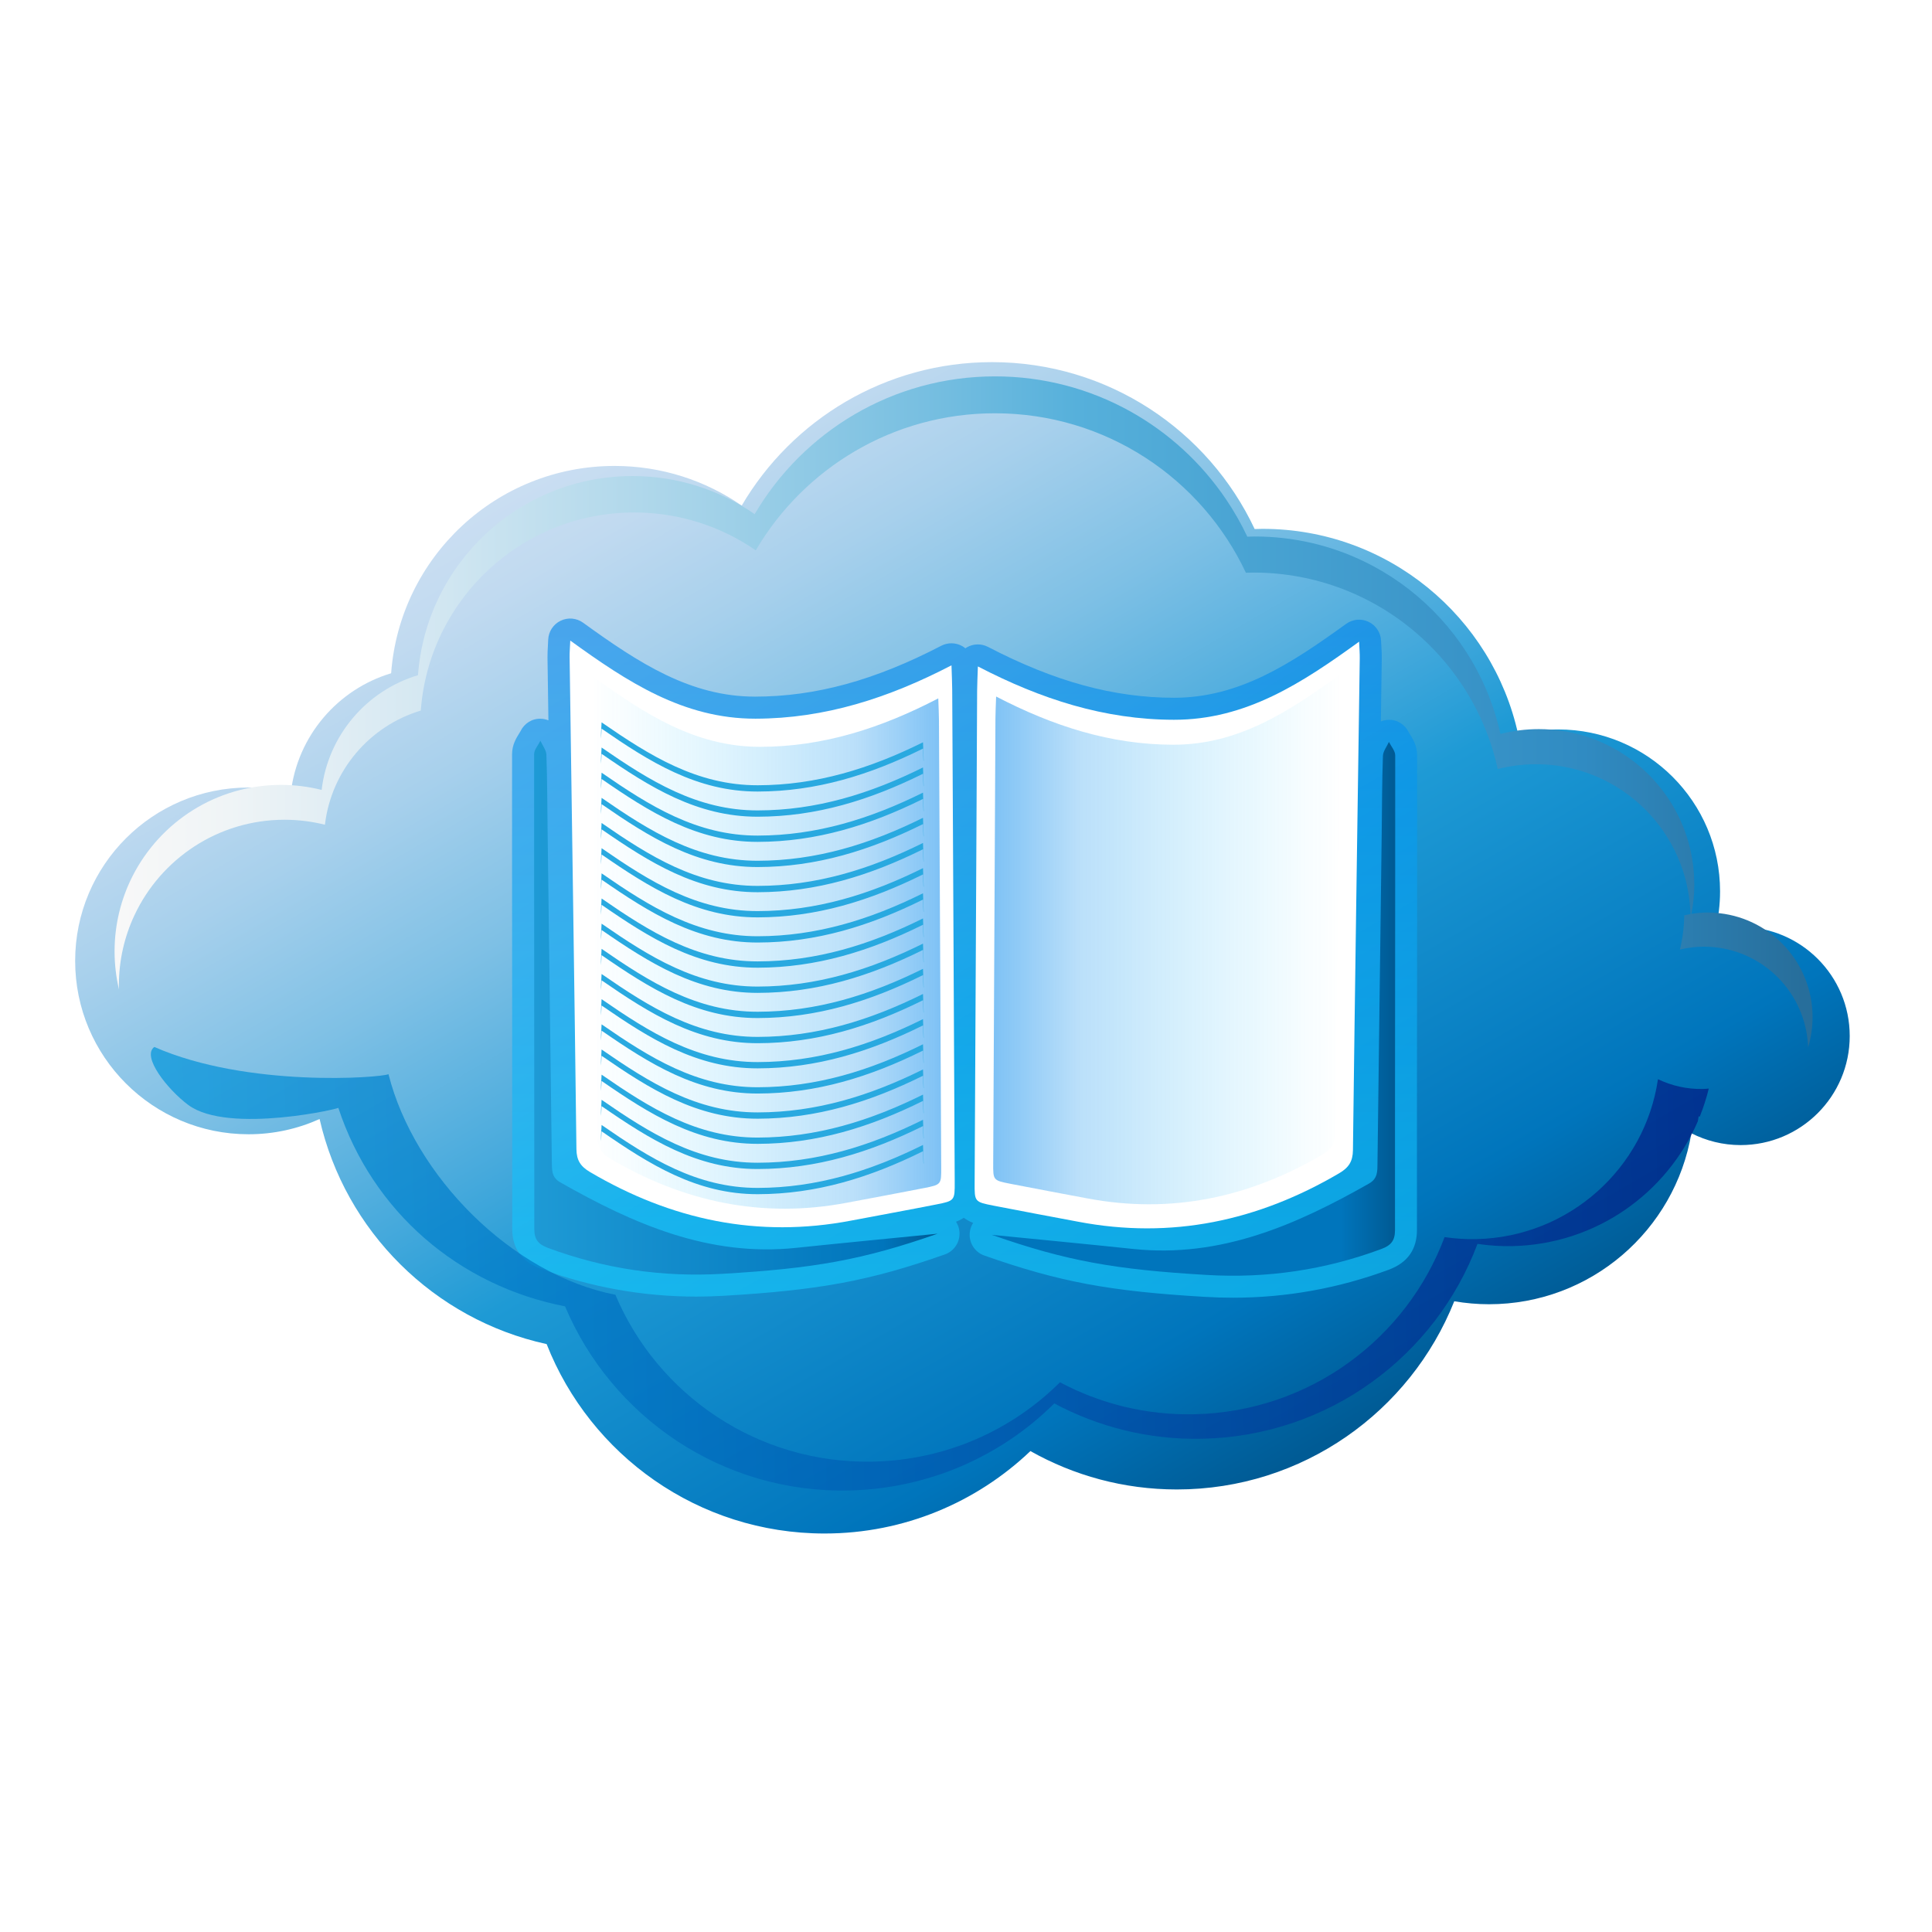 <?xml version="1.0" encoding="utf-8"?>
<!-- Generator: Adobe Illustrator 16.0.0, SVG Export Plug-In . SVG Version: 6.00 Build 0)  -->
<!DOCTYPE svg PUBLIC "-//W3C//DTD SVG 1.1//EN" "http://www.w3.org/Graphics/SVG/1.1/DTD/svg11.dtd">
<svg version="1.1" id="Capa_1" xmlns="http://www.w3.org/2000/svg" xmlns:xlink="http://www.w3.org/1999/xlink" x="0px" y="0px"
	 width="100px" height="100px" viewBox="0 0 100 100" enable-background="new 0 0 100 100" xml:space="preserve">
<filter  id="AI_DesenfoqueGaussiano_4">
	<feGaussianBlur  stdDeviation="2"></feGaussianBlur>
</filter>
<g>
	<linearGradient id="SVGID_1_" gradientUnits="userSpaceOnUse" x1="64.438" y1="77.452" x2="32.408" y2="21.975">
		<stop  offset="0.006" style="stop-color:#005B95"/>
		<stop  offset="0.135" style="stop-color:#0075BC"/>
		<stop  offset="0.433" style="stop-color:#1E9AD5"/>
		<stop  offset="0.531" style="stop-color:#45A9DC"/>
		<stop  offset="0.691" style="stop-color:#7EC0E5"/>
		<stop  offset="0.828" style="stop-color:#A7D0EC"/>
		<stop  offset="0.935" style="stop-color:#C1DAF0"/>
		<stop  offset="1" style="stop-color:#CADEF2"/>
	</linearGradient>
	<path fill="url(#SVGID_1_)" d="M90.094,47.978c-0.45,0-0.886,0.059-1.306,0.158c0.157-0.642,0.242-1.311,0.242-2.001
		c0-4.627-3.752-8.379-8.38-8.379c-0.714,0-1.407,0.09-2.069,0.258c-1.332-6.084-6.75-10.641-13.234-10.641
		c-0.137,0-0.271,0.006-0.406,0.01c-2.398-5.104-7.583-8.639-13.596-8.639c-5.522,0-10.346,2.983-12.954,7.424
		c-1.871-1.292-4.138-2.051-6.584-2.051c-6.113,0-11.118,4.731-11.562,10.731c-2.766,0.83-4.847,3.241-5.193,6.184
		c-0.701-0.175-1.434-0.27-2.188-0.27c-4.956,0-8.974,4.018-8.974,8.974c0,4.956,4.018,8.973,8.974,8.973
		c1.312,0,2.555-0.283,3.678-0.789c1.324,5.812,5.921,10.377,11.752,11.65c2.257,5.74,7.844,9.804,14.384,9.804
		c4.132,0,7.883-1.626,10.656-4.267c2.239,1.263,4.824,1.987,7.579,1.987c6.517,0,12.087-4.036,14.359-9.741
		c0.584,0.099,1.184,0.154,1.797,0.154c5.263,0,9.63-3.827,10.476-8.85c0.767,0.389,1.631,0.612,2.549,0.612
		c3.119,0,5.647-2.528,5.647-5.646S93.213,47.978,90.094,47.978z"/>
	<g opacity="0.6" filter="url(#AI_DesenfoqueGaussiano_4)">
		<linearGradient id="SVGID_2_" gradientUnits="userSpaceOnUse" x1="49.931" y1="67.17" x2="49.931" y2="32.017">
			<stop  offset="0" style="stop-color:#16CCFF"/>
			<stop  offset="0.994" style="stop-color:#0085EB"/>
		</linearGradient>
		<path fill="url(#SVGID_2_)" d="M72.985,38.018c-0.024-0.04-0.051-0.078-0.07-0.118c-0.194-0.398-0.6-0.663-1.044-0.64
			c-0.14,0.002-0.273,0.032-0.397,0.081l0.046-3.255c0.003-0.184-0.006-0.37-0.019-0.597c-0.006-0.097-0.011-0.204-0.017-0.324
			c-0.018-0.419-0.265-0.794-0.642-0.977c-0.378-0.183-0.825-0.143-1.165,0.103c-2.893,2.093-5.56,3.826-8.916,3.826
			c-3.116-0.004-6.175-0.841-9.622-2.633c-0.349-0.181-0.764-0.171-1.102,0.028c-0.024,0.014-0.046,0.03-0.069,0.045
			c-0.045-0.038-0.093-0.073-0.146-0.104c-0.337-0.198-0.754-0.208-1.102-0.028c-3.448,1.792-6.505,2.629-9.635,2.633
			c-3.343,0-6.01-1.732-8.903-3.826c-0.339-0.246-0.787-0.285-1.164-0.102c-0.378,0.182-0.625,0.558-0.643,0.978
			c-0.005,0.121-0.011,0.228-0.016,0.325c-0.012,0.228-0.022,0.415-0.02,0.599l0.047,3.253c-0.125-0.05-0.258-0.08-0.397-0.082
			c-0.449-0.018-0.85,0.241-1.044,0.638c-0.02,0.04-0.047,0.079-0.071,0.118c-0.146,0.235-0.369,0.591-0.369,1.075
			c-0.003,4.136,0.001,8.272,0.004,12.409c0.003,4.055,0.007,8.109,0.005,12.164c-0.002,1.004,0.489,1.695,1.458,2.055
			c2.594,0.963,5.307,1.449,8.063,1.45c0,0,0,0,0,0c0.47,0,0.951-0.015,1.427-0.042c4.974-0.293,7.541-0.771,11.441-2.139
			c0.544-0.191,0.861-0.76,0.736-1.322c-0.029-0.137-0.085-0.261-0.156-0.372c0.154-0.06,0.289-0.128,0.404-0.206
			c0.133,0.104,0.293,0.191,0.484,0.266c-0.071,0.109-0.126,0.234-0.155,0.369c-0.125,0.563,0.19,1.131,0.735,1.322
			c3.9,1.367,6.467,1.848,11.44,2.139c0.478,0.029,0.958,0.043,1.43,0.043c2.755,0,5.468-0.488,8.062-1.45
			c0.969-0.359,1.458-1.05,1.458-2.054c-0.003-4.068,0-8.137,0.005-12.204c0.003-4.123,0.007-8.246,0.004-12.372
			C73.354,38.608,73.132,38.253,72.985,38.018z"/>
	</g>
	<linearGradient id="SVGID_3_" gradientUnits="userSpaceOnUse" x1="51.332" y1="52.215" x2="72.217" y2="52.215">
		<stop  offset="0.865" style="stop-color:#0075BC"/>
		<stop  offset="0.994" style="stop-color:#005B95"/>
	</linearGradient>
	<path fill="url(#SVGID_3_)" d="M58.652,64.646c-2.408-0.254-4.817-0.483-7.32-0.732c3.891,1.364,6.412,1.8,11.131,2.077
		c3.112,0.184,6.11-0.258,9.028-1.34c0.5-0.186,0.715-0.426,0.714-0.984c-0.005-8.191,0.015-16.381,0.011-24.572
		c-0.001-0.231-0.212-0.463-0.325-0.694c-0.108,0.243-0.302,0.48-0.311,0.726c-0.047,1.327-0.047,2.654-0.063,3.981
		c-0.072,5.697-0.146,11.394-0.219,17.09c-0.005,0.409,0.022,0.8-0.434,1.06C67.075,63.409,63.171,65.121,58.652,64.646z"/>
	<path fill="#FFFFFF" d="M51.424,62.404c1.458,0.287,2.921,0.555,4.382,0.832c4.831,0.92,9.309-0.039,13.514-2.512
		c0.49-0.289,0.7-0.607,0.708-1.188c0.104-8.489,0.232-16.979,0.353-25.468c0.004-0.243-0.018-0.485-0.034-0.855
		c-2.945,2.132-5.852,4.048-9.586,4.042c-3.592-0.005-6.881-1.064-10.146-2.761c-0.018,0.529-0.036,0.892-0.039,1.256
		c-0.012,1.922-0.02,3.844-0.028,5.767c-0.034,6.568-0.068,13.136-0.101,19.704C50.441,62.199,50.441,62.211,51.424,62.404z"/>
	<linearGradient id="SVGID_4_" gradientUnits="userSpaceOnUse" x1="27.645" y1="52.156" x2="48.53" y2="52.156">
		<stop  offset="0" style="stop-color:#1E9AD5"/>
		<stop  offset="0.865" style="stop-color:#0075BC"/>
		<stop  offset="0.994" style="stop-color:#005B95"/>
	</linearGradient>
	<path fill="url(#SVGID_4_)" d="M27.646,39.036c-0.005,8.191,0.014,16.382,0.01,24.574c-0.001,0.557,0.214,0.799,0.714,0.984
		c2.917,1.082,5.916,1.521,9.028,1.338c4.718-0.276,7.24-0.713,11.132-2.076c-2.504,0.25-4.914,0.479-7.321,0.732
		c-4.519,0.476-8.423-1.236-12.211-3.391c-0.457-0.26-0.429-0.649-0.435-1.059c-0.073-5.697-0.146-11.393-0.218-17.09
		c-0.017-1.328-0.017-2.655-0.063-3.98c-0.009-0.246-0.203-0.484-0.311-0.727C27.858,38.573,27.646,38.805,27.646,39.036z"/>
	<path fill="#FFFFFF" d="M30.543,60.667c4.204,2.474,8.681,3.433,13.513,2.511c1.46-0.277,2.923-0.543,4.382-0.831
		c0.982-0.192,0.982-0.205,0.978-1.183c-0.032-6.568-0.065-13.136-0.099-19.704c-0.01-1.923-0.018-3.845-0.031-5.767
		c-0.002-0.364-0.021-0.727-0.037-1.256c-3.266,1.697-6.555,2.756-10.146,2.762c-3.734,0.004-6.641-1.912-9.586-4.043
		c-0.016,0.371-0.038,0.613-0.034,0.855c0.12,8.489,0.249,16.979,0.353,25.468C29.842,60.06,30.051,60.377,30.543,60.667z"/>
	<linearGradient id="SVGID_5_" gradientUnits="userSpaceOnUse" x1="30.614" y1="48.773" x2="48.717" y2="48.773">
		<stop  offset="0" style="stop-color:#16CCFF;stop-opacity:0"/>
		<stop  offset="0.755" style="stop-color:#038BEC;stop-opacity:0.274"/>
		<stop  offset="0.994" style="stop-color:#0085EB;stop-opacity:0.5"/>
	</linearGradient>
	<path fill="url(#SVGID_5_)" d="M31.578,59.969c3.818,2.246,7.884,3.117,12.272,2.281c1.326-0.252,2.654-0.494,3.979-0.756
		c0.892-0.176,0.893-0.187,0.888-1.074c-0.03-5.965-0.06-11.929-0.09-17.894c-0.009-1.746-0.016-3.491-0.027-5.237
		c-0.001-0.331-0.02-0.661-0.035-1.141c-2.965,1.542-5.953,2.504-9.214,2.508c-3.391,0.004-6.03-1.736-8.706-3.672
		c-0.014,0.336-0.035,0.557-0.031,0.777c0.109,7.709,0.225,15.42,0.321,23.129C30.941,59.417,31.132,59.707,31.578,59.969z"/>
	<g>
		<path fill="#29A9E0" d="M31.138,37.715c2.483,1.716,4.935,3.26,8.083,3.255c3.028-0.004,5.801-0.857,8.554-2.224
			c0.009,0.251,0.018,0.452,0.024,0.638c0.003-0.002,0.005-0.003,0.008-0.003c-0.003-0.277-0.018-0.559-0.032-0.96
			c-2.752,1.367-5.525,2.22-8.554,2.224c-3.148,0.004-5.599-1.54-8.083-3.256c-0.013,0.298-0.032,0.493-0.029,0.689
			c0.001,0.051,0.001,0.102,0.002,0.154C31.117,38.087,31.129,37.927,31.138,37.715z"/>
		<path fill="#29A9E0" d="M31.138,39.017c2.483,1.717,4.935,3.26,8.083,3.256c3.028-0.004,5.801-0.858,8.554-2.224
			c0.009,0.25,0.018,0.452,0.024,0.637c0.003-0.001,0.005-0.002,0.008-0.003c-0.003-0.276-0.018-0.559-0.032-0.96
			c-2.752,1.367-5.525,2.22-8.554,2.224c-3.148,0.004-5.599-1.539-8.083-3.255c-0.013,0.298-0.032,0.493-0.029,0.689
			c0.001,0.051,0.001,0.103,0.002,0.154C31.117,39.39,31.129,39.23,31.138,39.017z"/>
		<path fill="#29A9E0" d="M31.138,40.319c2.483,1.717,4.935,3.261,8.083,3.256c3.028-0.004,5.801-0.858,8.554-2.224
			c0.009,0.25,0.018,0.452,0.024,0.637c0.003-0.001,0.005-0.002,0.008-0.003c-0.003-0.277-0.018-0.559-0.032-0.959
			c-2.752,1.366-5.525,2.22-8.554,2.224c-3.148,0.004-5.599-1.539-8.083-3.256c-0.013,0.298-0.032,0.494-0.029,0.689
			c0.001,0.051,0.001,0.103,0.002,0.154C31.117,40.692,31.129,40.533,31.138,40.319z"/>
		<path fill="#29A9E0" d="M31.138,41.622c2.483,1.718,4.935,3.261,8.083,3.256c3.028-0.004,5.801-0.857,8.554-2.224
			c0.009,0.25,0.018,0.452,0.024,0.637c0.003-0.001,0.005-0.002,0.008-0.003c-0.003-0.277-0.018-0.559-0.032-0.959
			c-2.752,1.366-5.525,2.22-8.554,2.224c-3.148,0.004-5.599-1.539-8.083-3.256c-0.013,0.298-0.032,0.494-0.029,0.689
			c0.001,0.051,0.001,0.102,0.002,0.154C31.117,41.995,31.129,41.835,31.138,41.622z"/>
		<path fill="#29A9E0" d="M31.138,42.925c2.483,1.717,4.935,3.26,8.083,3.256c3.028-0.004,5.801-0.858,8.554-2.224
			c0.009,0.25,0.018,0.451,0.024,0.637c0.003-0.001,0.005-0.002,0.008-0.004c-0.003-0.276-0.018-0.559-0.032-0.959
			c-2.752,1.366-5.525,2.22-8.554,2.223c-3.148,0.004-5.599-1.539-8.083-3.256c-0.013,0.299-0.032,0.494-0.029,0.689
			c0.001,0.051,0.001,0.103,0.002,0.155C31.117,43.297,31.129,43.137,31.138,42.925z"/>
		<path fill="#29A9E0" d="M31.138,44.227c2.483,1.717,4.935,3.26,8.083,3.256c3.028-0.004,5.801-0.858,8.554-2.224
			c0.009,0.25,0.018,0.452,0.024,0.637c0.003-0.001,0.005-0.002,0.008-0.003c-0.003-0.277-0.018-0.559-0.032-0.959
			c-2.752,1.366-5.525,2.219-8.554,2.224c-3.148,0.004-5.599-1.539-8.083-3.256c-0.013,0.298-0.032,0.493-0.029,0.688
			c0.001,0.051,0.001,0.103,0.002,0.155C31.117,44.6,31.129,44.44,31.138,44.227z"/>
		<path fill="#29A9E0" d="M31.138,45.529c2.483,1.717,4.935,3.261,8.083,3.256c3.028-0.004,5.801-0.857,8.554-2.224
			c0.009,0.25,0.018,0.452,0.024,0.637c0.003-0.001,0.005-0.002,0.008-0.003c-0.003-0.276-0.018-0.558-0.032-0.959
			c-2.752,1.367-5.525,2.22-8.554,2.224c-3.148,0.004-5.599-1.539-8.083-3.256c-0.013,0.298-0.032,0.494-0.029,0.689
			c0.001,0.051,0.001,0.103,0.002,0.154C31.117,45.902,31.129,45.743,31.138,45.529z"/>
		<path fill="#29A9E0" d="M31.138,46.832c2.483,1.717,4.935,3.26,8.083,3.256c3.028-0.004,5.801-0.857,8.554-2.224
			c0.009,0.25,0.018,0.452,0.024,0.637c0.003-0.001,0.005-0.002,0.008-0.004c-0.003-0.276-0.018-0.558-0.032-0.959
			c-2.752,1.367-5.525,2.22-8.554,2.224c-3.148,0.004-5.599-1.539-8.083-3.256c-0.013,0.299-0.032,0.494-0.029,0.689
			c0.001,0.052,0.001,0.103,0.002,0.155C31.117,47.205,31.129,47.045,31.138,46.832z"/>
		<path fill="#29A9E0" d="M31.138,48.135c2.483,1.717,4.935,3.26,8.083,3.256c3.028-0.004,5.801-0.857,8.554-2.224
			c0.009,0.25,0.018,0.452,0.024,0.637c0.003-0.001,0.005-0.002,0.008-0.004c-0.003-0.276-0.018-0.559-0.032-0.959
			c-2.752,1.366-5.525,2.219-8.554,2.224c-3.148,0.004-5.599-1.54-8.083-3.256c-0.013,0.298-0.032,0.494-0.029,0.688
			c0.001,0.052,0.001,0.103,0.002,0.155C31.117,48.507,31.129,48.347,31.138,48.135z"/>
		<path fill="#29A9E0" d="M31.138,49.438c2.483,1.717,4.935,3.26,8.083,3.256c3.028-0.004,5.801-0.857,8.554-2.224
			c0.009,0.25,0.018,0.451,0.024,0.637c0.003-0.001,0.005-0.003,0.008-0.003c-0.003-0.277-0.018-0.56-0.032-0.959
			c-2.752,1.365-5.525,2.219-8.554,2.223c-3.148,0.005-5.599-1.539-8.083-3.256c-0.013,0.299-0.032,0.494-0.029,0.689
			c0.001,0.051,0.001,0.103,0.002,0.155C31.117,49.81,31.129,49.65,31.138,49.438z"/>
		<path fill="#29A9E0" d="M31.138,50.74c2.483,1.716,4.935,3.26,8.083,3.256c3.028-0.005,5.801-0.857,8.554-2.225
			c0.009,0.251,0.018,0.452,0.024,0.637c0.003,0,0.005-0.001,0.008-0.002c-0.003-0.277-0.018-0.559-0.032-0.959
			c-2.752,1.365-5.525,2.219-8.554,2.223c-3.148,0.004-5.599-1.539-8.083-3.256c-0.013,0.299-0.032,0.494-0.029,0.689
			c0.001,0.051,0.001,0.103,0.002,0.154C31.117,51.112,31.129,50.953,31.138,50.74z"/>
		<path fill="#29A9E0" d="M31.138,52.043c2.483,1.716,4.935,3.26,8.083,3.255c3.028-0.004,5.801-0.856,8.554-2.224
			c0.009,0.251,0.018,0.452,0.024,0.637c0.003-0.001,0.005-0.002,0.008-0.003c-0.003-0.276-0.018-0.559-0.032-0.959
			c-2.752,1.366-5.525,2.22-8.554,2.224c-3.148,0.004-5.599-1.539-8.083-3.256c-0.013,0.298-0.032,0.494-0.029,0.689
			c0.001,0.051,0.001,0.102,0.002,0.154C31.117,52.415,31.129,52.255,31.138,52.043z"/>
		<path fill="#29A9E0" d="M31.138,53.345c2.483,1.717,4.935,3.261,8.083,3.256c3.028-0.004,5.801-0.856,8.554-2.224
			c0.009,0.25,0.018,0.451,0.024,0.637c0.003,0,0.005-0.002,0.008-0.004c-0.003-0.275-0.018-0.559-0.032-0.959
			c-2.752,1.367-5.525,2.221-8.554,2.225c-3.148,0.004-5.599-1.539-8.083-3.256c-0.013,0.298-0.032,0.493-0.029,0.688
			c0.001,0.052,0.001,0.104,0.002,0.155C31.117,53.717,31.129,53.557,31.138,53.345z"/>
		<path fill="#29A9E0" d="M31.138,54.646c2.483,1.718,4.935,3.262,8.083,3.258c3.028-0.006,5.801-0.858,8.554-2.225
			c0.009,0.25,0.018,0.451,0.024,0.637c0.003-0.001,0.005-0.002,0.008-0.004c-0.003-0.275-0.018-0.559-0.032-0.958
			c-2.752,1.366-5.525,2.219-8.554,2.224c-3.148,0.004-5.599-1.539-8.083-3.256c-0.013,0.297-0.032,0.493-0.029,0.688
			c0.001,0.053,0.001,0.104,0.002,0.155C31.117,55.02,31.129,54.86,31.138,54.646z"/>
		<path fill="#29A9E0" d="M31.138,55.949c2.483,1.717,4.935,3.26,8.083,3.256c3.028-0.004,5.801-0.856,8.554-2.223
			c0.009,0.25,0.018,0.451,0.024,0.637c0.003-0.002,0.005-0.002,0.008-0.004c-0.003-0.275-0.018-0.559-0.032-0.959
			c-2.752,1.366-5.525,2.219-8.554,2.225c-3.148,0.004-5.599-1.54-8.083-3.257c-0.013,0.298-0.032,0.494-0.029,0.688
			c0.001,0.053,0.001,0.104,0.002,0.155C31.117,56.322,31.129,56.162,31.138,55.949z"/>
		<path fill="#29A9E0" d="M31.138,57.252c2.483,1.717,4.935,3.26,8.083,3.256c3.028-0.004,5.801-0.857,8.554-2.223
			c0.009,0.25,0.018,0.451,0.024,0.637c0.003-0.002,0.005-0.002,0.008-0.004c-0.003-0.276-0.018-0.559-0.032-0.959
			c-2.752,1.366-5.525,2.22-8.554,2.224c-3.148,0.005-5.599-1.539-8.083-3.257c-0.013,0.299-0.032,0.495-0.029,0.689
			c0.001,0.051,0.001,0.104,0.002,0.155C31.117,57.625,31.129,57.465,31.138,57.252z"/>
		<path fill="#29A9E0" d="M31.138,58.555c2.483,1.717,4.935,3.26,8.083,3.256c3.028-0.004,5.801-0.857,8.554-2.224
			c0.009,0.251,0.018,0.452,0.024,0.638c0.003-0.002,0.005-0.003,0.008-0.004c-0.003-0.277-0.018-0.559-0.032-0.959
			c-2.752,1.365-5.525,2.219-8.554,2.224c-3.148,0.004-5.599-1.54-8.083-3.257c-0.013,0.299-0.032,0.494-0.029,0.689
			c0.001,0.051,0.001,0.103,0.002,0.154C31.117,58.928,31.129,58.768,31.138,58.555z"/>
	</g>
	<g>
		<linearGradient id="SVGID_6_" gradientUnits="userSpaceOnUse" x1="5.93" y1="36.85" x2="93.818" y2="36.85">
			<stop  offset="0" style="stop-color:#F8F8F8"/>
			<stop  offset="0.068" style="stop-color:#EFF4F6"/>
			<stop  offset="0.18" style="stop-color:#D5E8F2"/>
			<stop  offset="0.323" style="stop-color:#ACD6EA"/>
			<stop  offset="0.49" style="stop-color:#73BDE0"/>
			<stop  offset="0.567" style="stop-color:#56B0DB"/>
			<stop  offset="0.865" style="stop-color:#308BC2"/>
			<stop  offset="0.994" style="stop-color:#276E9B"/>
		</linearGradient>
		<path fill="url(#SVGID_6_)" d="M89.019,47.27c-0.205-0.023-0.412-0.039-0.624-0.039c-0.289,0-0.571,0.027-0.847,0.072
			c0.096-0.491,0.15-0.997,0.15-1.517c0-0.121-0.004-0.241-0.01-0.36c-0.151-3.438-2.458-6.313-5.604-7.311
			c-0.769-0.243-1.586-0.376-2.435-0.376c-0.686,0-1.352,0.087-1.987,0.249c-0.215-0.979-0.541-1.914-0.961-2.796
			c-1.278-2.681-3.443-4.854-6.117-6.141c-1.704-0.821-3.614-1.282-5.633-1.282c-0.13,0-0.26,0.005-0.39,0.009
			c-0.315-0.67-0.683-1.312-1.093-1.922c-1.28-1.899-2.999-3.479-5.013-4.59c-2.062-1.137-4.431-1.785-6.952-1.785
			c-5.304,0-9.936,2.865-12.441,7.13c-1.796-1.242-3.975-1.971-6.323-1.971c-5.871,0-10.678,4.544-11.104,10.307
			c-2.657,0.797-4.654,3.112-4.987,5.938c-0.673-0.168-1.377-0.259-2.102-0.259c-3.354,0-6.259,1.919-7.683,4.717
			C6.268,46.515,5.93,47.84,5.93,49.245c0,0.676,0.08,1.333,0.228,1.965c-0.002-0.069-0.005-0.138-0.005-0.206
			c0-1.299,0.29-2.53,0.807-3.633c1.368-2.919,4.331-4.941,7.767-4.941c0.722,0,1.422,0.09,2.091,0.258
			c0.331-2.812,2.319-5.116,4.962-5.909c0.424-5.733,5.207-10.253,11.048-10.253c2.337,0,4.503,0.725,6.291,1.959
			c2.492-4.243,7.101-7.094,12.377-7.094c5.746,0,10.7,3.378,12.992,8.255c0.129-0.004,0.258-0.01,0.388-0.01
			c3.231,0,6.184,1.186,8.451,3.144c0.821,0.709,1.553,1.519,2.175,2.411c0.954,1.369,1.651,2.929,2.021,4.613
			c0.633-0.16,1.295-0.247,1.979-0.247c1.387,0,2.691,0.353,3.828,0.974c1.765,0.963,3.125,2.57,3.769,4.505
			c0.238,0.719,0.374,1.483,0.398,2.275c-0.107,0.018-0.213,0.04-0.319,0.064c-0.01,0.61-0.087,1.205-0.227,1.775
			c0.401-0.096,0.818-0.152,1.248-0.152c0.407,0,0.803,0.05,1.184,0.134c2.354,0.527,4.122,2.592,4.204,5.085
			c0.148-0.495,0.231-1.02,0.231-1.564C93.818,49.87,91.719,47.58,89.019,47.27z"/>
	</g>
	<g opacity="0.7" filter="url(#AI_DesenfoqueGaussiano_4)">
		
			<linearGradient id="SVGID_7_" gradientUnits="userSpaceOnUse" x1="17.322" y1="74.603" x2="97.59" y2="74.603" gradientTransform="matrix(1.004 -0.022 0.022 1 -10.989 -8.122)">
			<stop  offset="0" style="stop-color:#0095DB"/>
			<stop  offset="0.994" style="stop-color:#011B84"/>
		</linearGradient>
		<path fill="url(#SVGID_7_)" d="M88.16,56.365c-0.839,0.02-1.635-0.167-2.344-0.506c-0.671,4.593-4.586,8.168-9.399,8.277
			c-0.561,0.012-1.109-0.025-1.646-0.104c-1.962,5.245-6.974,9.036-12.934,9.169c-2.52,0.057-4.897-0.55-6.972-1.654
			c-2.481,2.464-5.878,4.021-9.658,4.105c-5.98,0.135-11.173-3.453-13.354-8.635c-5.358-1.041-10.415-6.15-11.745-11.418
			c-0.389,0.186-7.293,0.715-12.12-1.409c-0.674,0.491,0.687,2.204,1.754,3.001c2.083,1.554,8.161,0.129,7.776,0.137
			c-0.003,0.001-0.007,0.001-0.01,0.001c1.776,5.401,6.25,9.222,11.739,10.288c2.401,5.702,8.115,9.678,14.697,9.53
			c4.158-0.094,7.897-1.794,10.627-4.505c2.282,1.217,4.899,1.891,7.672,1.828c6.559-0.146,12.073-4.314,14.231-10.087
			c0.591,0.087,1.195,0.13,1.812,0.116c4.326-0.098,7.991-2.74,9.593-6.459c0.015-0.088,0.031-0.174,0.045-0.264
			c0.018,0.009,0.035,0.017,0.054,0.025c0.189-0.472,0.347-0.957,0.468-1.457C88.351,56.352,88.257,56.363,88.16,56.365z"/>
	</g>
	<linearGradient id="SVGID_8_" gradientUnits="userSpaceOnUse" x1="51.406" y1="48.614" x2="69.42" y2="48.614">
		<stop  offset="0.006" style="stop-color:#0085EB;stop-opacity:0.5"/>
		<stop  offset="0.245" style="stop-color:#038BEC;stop-opacity:0.274"/>
		<stop  offset="1" style="stop-color:#16CCFF;stop-opacity:0"/>
	</linearGradient>
	<path fill="url(#SVGID_8_)" d="M52.29,61.271c1.317,0.26,2.64,0.501,3.959,0.752c4.366,0.832,8.412-0.035,12.211-2.27
		c0.444-0.262,0.634-0.549,0.641-1.072c0.095-7.672,0.211-15.343,0.319-23.015c0.003-0.219-0.017-0.438-0.031-0.773
		c-2.662,1.927-5.288,3.658-8.662,3.654c-3.246-0.005-6.218-0.963-9.168-2.495c-0.016,0.477-0.033,0.805-0.035,1.134
		c-0.011,1.737-0.018,3.474-0.026,5.211c-0.03,5.935-0.061,11.87-0.09,17.805C51.402,61.086,51.403,61.098,52.29,61.271z"/>
</g>
</svg>
